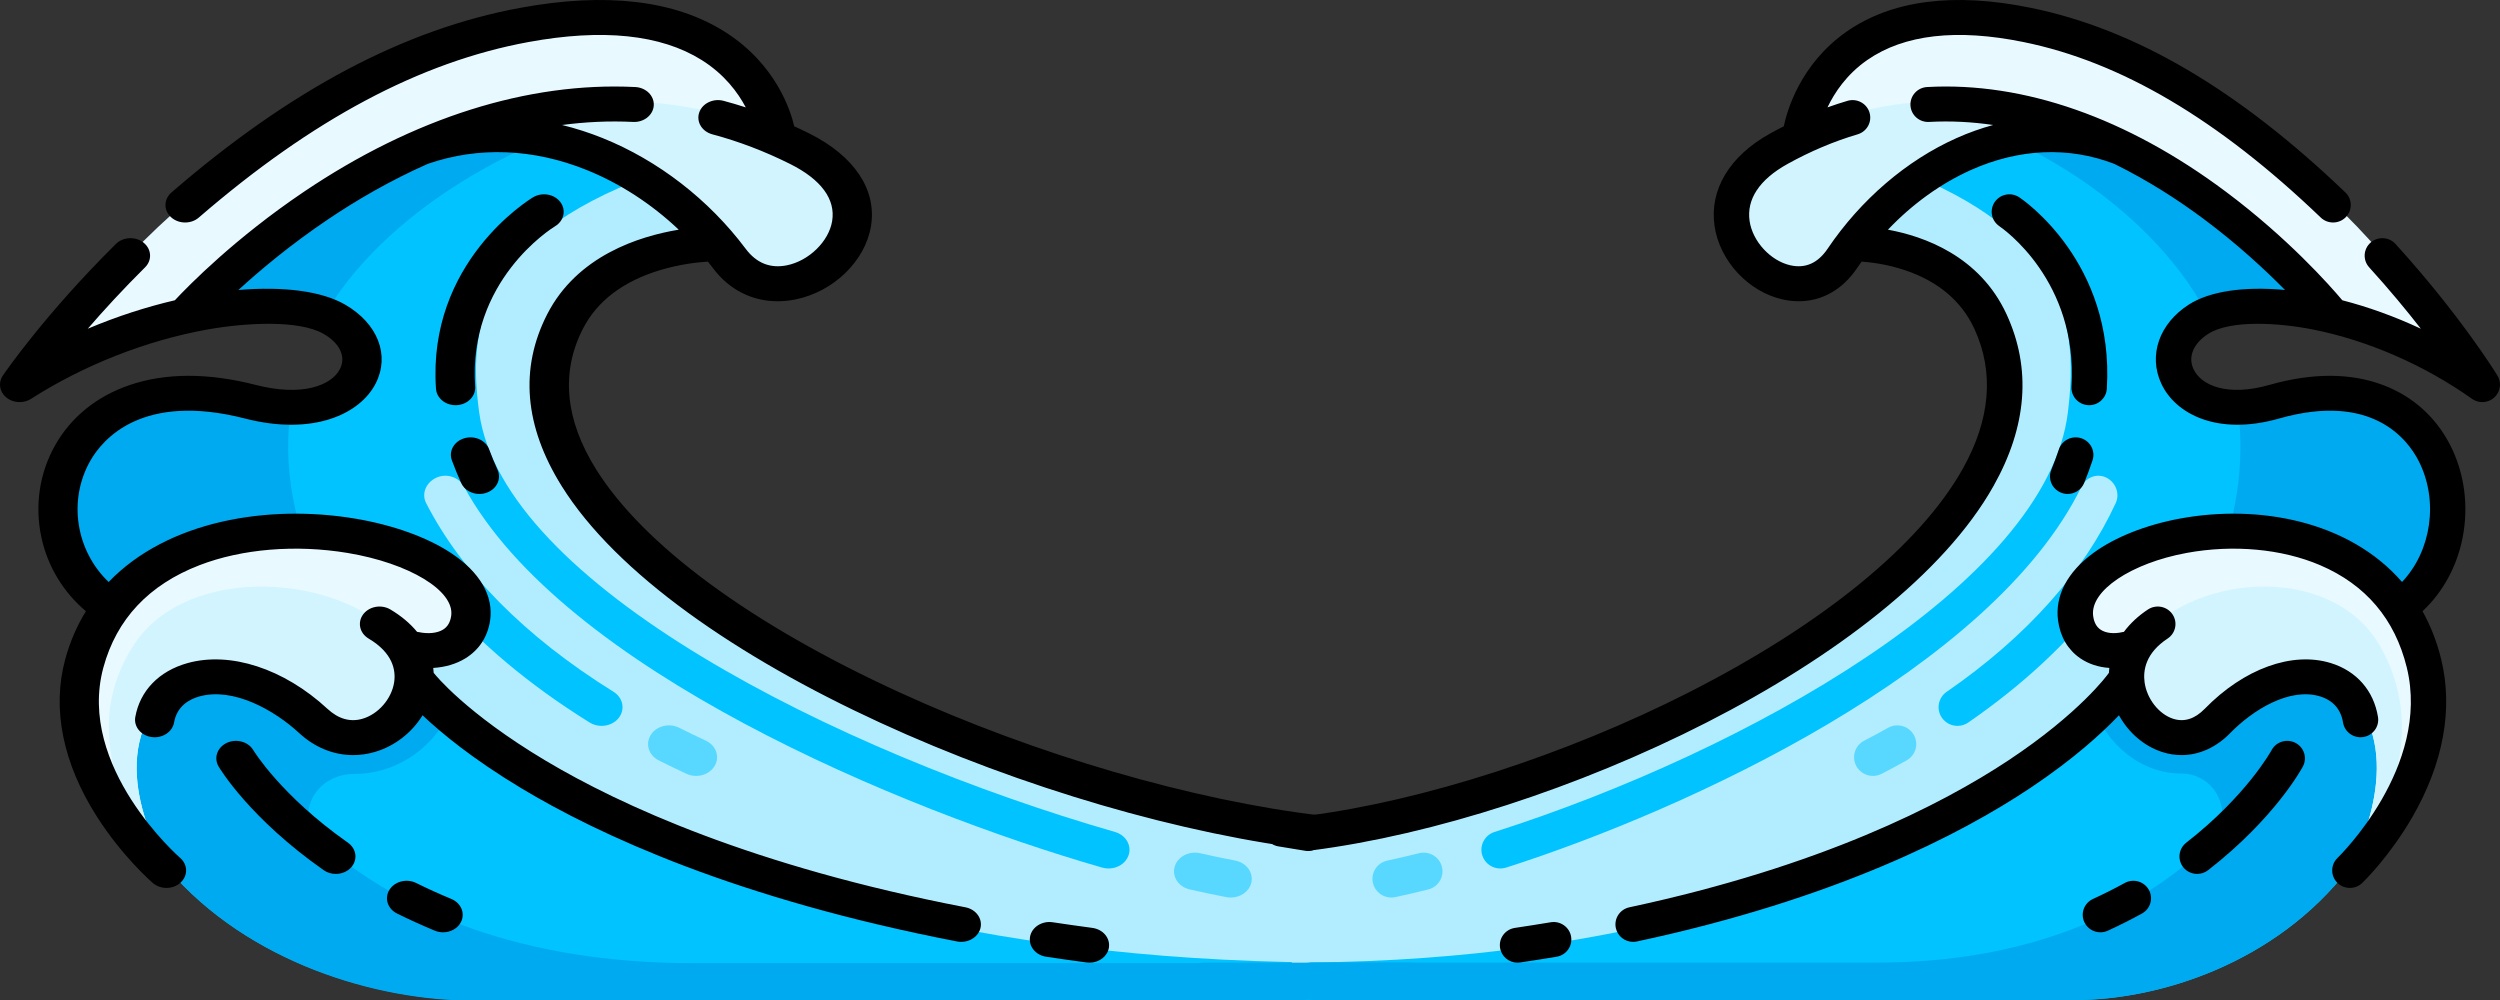 <?xml version="1.0" encoding="UTF-8" standalone="no"?>
<svg
   xmlns:dc="http://purl.org/dc/elements/1.1/"
   xmlns:cc="http://creativecommons.org/ns#"
   xmlns:rdf="http://www.w3.org/1999/02/22-rdf-syntax-ns#"
   xmlns:svg="http://www.w3.org/2000/svg"
   xmlns="http://www.w3.org/2000/svg"
   xmlns:sodipodi="http://sodipodi.sourceforge.net/DTD/sodipodi-0.dtd"
   xmlns:inkscape="http://www.inkscape.org/namespaces/inkscape"
   version="1.1"
   id="Capa_1"
   x="0px"
   y="0px"
   viewBox="0 0 250 100"
   xml:space="preserve"
   sodipodi:docname="UPDATE LVL.svg"
   width="250"
   height="100"
   inkscape:version="1.0.2 (e86c870879, 2021-01-15, custom)"><rect x="0" y="0" width="250" height="100" fill="#333333" stroke="none"/><defs
   id="defs578" /><sodipodi:namedview
   pagecolor="#ffffff"
   bordercolor="#666666"
   borderopacity="1"
   objecttolerance="10"
   gridtolerance="10"
   guidetolerance="10"
   inkscape:pageopacity="0"
   inkscape:pageshadow="2"
   inkscape:window-width="1920"
   inkscape:window-height="1017"
   id="namedview576"
   showgrid="false"
   inkscape:zoom="3.3202931"
   inkscape:cx="196.77122"
   inkscape:cy="83.804437"
   inkscape:window-x="-8"
   inkscape:window-y="-8"
   inkscape:window-maximized="1"
   inkscape:current-layer="Capa_1" />
















<g
   id="g545">
</g>
<g
   id="g547">
</g>
<g
   id="g549">
</g>
<g
   id="g551">
</g>
<g
   id="g553">
</g>
<g
   id="g555">
</g>
<g
   id="g557">
</g>
<g
   id="g559">
</g>
<g
   id="g561">
</g>
<g
   id="g563">
</g>
<g
   id="g565">
</g>
<g
   id="g567">
</g>
<g
   id="g569">
</g>
<g
   id="g571">
</g>
<g
   id="g573">
</g>
<path
   style="fill:#e8faff;fill-opacity:1;stroke-width:0.247"
   d="M 55.848,1.785 C 39.752,3.573 16.415,17.95 5.757,34.579 22.874,28.47 62.974,21.661 64.275,21.879 l 13.013,-5.752 c -2.62e-4,0 1.654,-16.908 -21.44,-14.342 z"
   id="path2" /><path
   style="fill:#b2edff;fill-opacity:1;stroke-width:0.247"
   d="m 133.946,83.347 c 0,0 -1.45,-0.343 -3.446,-0.642 -34.321,-5.155 -84.39,-28.066 -73.433,-49.584 4.009,-7.873 15.295,-9.003 15.295,-9.003 v -8.301 H 43.995 l -24.193,15.37 c 6.029,-1.181 11.176,-0.949 13.734,0.531 5.926,3.43 1.918,10.913 -8.367,8.263 -19.364,-4.99 -23.705,14.031 -13.422,21.202 l 3.496,17.787 62.218,19.161 56.521,-0.01 z"
   id="path4" /><path
   style="fill:#00c3ff;fill-opacity:1;stroke-width:0.247"
   d="m 111.501,83.198 c -27.787,-8.004 -61.251,-24.796 -63.585,-41.971 -1.133,-8.34 0,-17.305 16.907,-23.618 l -2.373,-1.892 C 49.719,12.301 35.918,15.165 26.171,23.247 L 15.241,32.309 c 0.149,-0.046 0.291,-0.102 0.441,-0.145 7.756,-2.237 14.728,-2.256 17.854,-0.447 5.926,3.43 1.918,10.913 -8.367,8.263 -19.364,-4.99 -23.705,14.031 -13.422,21.202 l 1.524,7.756 30.89,-9.062 c 3.791,4.425 8.729,8.599 14.806,12.377 0.363,0.227 0.78,0.334 1.192,0.334 0.662,0 1.313,-0.279 1.72,-0.802 0.659,-0.85 0.425,-2.015 -0.524,-2.605 -8.949,-5.564 -15.243,-12.028 -18.745,-18.875 -0.475,-0.929 -0.02,-2.031 0.985,-2.517 1.033,-0.499 2.287,-0.09 2.798,0.855 9.897,18.271 43.682,32.315 63.824,38.117 0.214,0.06 0.429,0.089 0.641,0.089 0.884,0 1.706,-0.504 1.991,-1.297 0.355,-0.983 -0.25,-2.037 -1.349,-2.355 z"
   id="path6" /><path
   style="fill:#d1f4ff;fill-opacity:1;stroke-width:0.247"
   d="m 79.945,14.646 c -2.48,-1.618 -9.63,-4.429 -16.507,-4.429 -6.133,0 -11.704,1.007 -16.712,2.616 10.238,0.933 21.368,6.317 26.203,12.803 5.862,7.864 18.128,-3.742 7.016,-10.991 z"
   id="path8" /><path
   style="fill:#00c3ff;fill-opacity:1;stroke-width:0.247"
   d="m 37.197,64.611 c 0,0 25.119,31.025 94.644,31.638 1.153,0.01 2.095,0.839 2.095,1.87 v 0 C 133.936,99.158 132.995,100 131.834,100 H 47.132 c -9.465,0 -22.311,-3.742 -30.329,-13.095 -6.708,-7.826 -4.183,-22.449 -4.183,-22.449 z"
   id="path10" /><g
   id="g420"
   transform="matrix(0.973,0,0,0.97,2.2571798e-4,-40.236)"
   style="fill:#00aaf0;fill-opacity:1"><path
     style="fill:#00aaf0;fill-opacity:1;stroke-width:0.254"
     d="m 135.636,140.771 c -11.615,0 -37.488,0 -64.557,0 -17.472,0 -29.969,-5.336 -38.016,-12.377 -2.972,-2.6 -0.805,-7.144 3.346,-7.125 l 0.04,2.4e-4 c 3.969,0 7.781,-2.355 9.573,-6.039 -5.331,-4.134 -7.736,-7.099 -7.736,-7.099 L 13.021,107.972 c 0,0 -2.596,15.081 4.301,23.153 8.243,9.647 21.449,13.506 31.18,13.506 h 87.077 c 1.194,0 2.162,-0.868 2.162,-1.939 0,-1.047 -0.943,-1.884 -2.103,-1.919 z"
     id="path12" /></g><g
   id="g18"
   transform="matrix(0.262,0,0,0.233,6.071797e-5,-9.673)"
   style="fill:#59d8ff;fill-opacity:1"><path
     style="fill:#59d8ff;fill-opacity:1"
     d="m 469.791,426.732 c -0.558,0 -1.124,-0.055 -1.69,-0.18 -4.477,-0.964 -9.141,-2.069 -13.968,-3.292 -4.281,-1.082 -6.873,-5.447 -5.796,-9.742 1.077,-4.311 5.445,-6.905 9.707,-5.823 4.641,1.176 9.117,2.234 13.422,3.166 4.313,0.933 7.06,5.196 6.131,9.531 -0.804,3.769 -4.122,6.34 -7.806,6.34 z"
     id="path14" /><path
     style="fill:#59d8ff;fill-opacity:1"
     d="m 265.697,374.533 c -1.245,0 -2.506,-0.29 -3.684,-0.909 -3.602,-1.881 -7.134,-3.809 -10.6,-5.769 -3.844,-2.179 -5.199,-7.077 -3.029,-10.934 2.17,-3.864 7.056,-5.228 10.889,-3.049 3.31,1.881 6.686,3.715 10.124,5.518 3.915,2.046 5.437,6.897 3.396,10.824 -1.425,2.752 -4.212,4.319 -7.096,4.319 z"
     id="path16" /></g><g
   id="g24"
   transform="matrix(0.262,0,0,0.233,6.071797e-5,-9.673)"
   style="fill:#00aaf0;fill-opacity:1"><path
     style="fill:#00aaf0;fill-opacity:1"
     d="m 111.263,215.323 c -4.544,-0.047 -9.545,-0.71 -15.08,-2.311 -73.999,-21.409 -90.588,60.193 -51.29,90.959 l 5.825,33.272 79.619,-26.222 c -3.513,-8.05 -6.922,-16.398 -10.175,-25.108 -9.933,-26.597 -11.899,-50.048 -8.899,-70.59 z"
     id="path20" /><path
     style="fill:#00aaf0;fill-opacity:1"
     d="m 191.702,101.321 c -25.529,0 -50.209,9.194 -69.559,25.912 L 62.54,178.729 c 25.87,-7.935 49.065,-8.569 61.842,-3.025 27.286,-50.991 83.704,-74.383 83.704,-74.383 z"
     id="path22" /></g><path
   style="fill:#e8faff;stroke-width:0.247"
   d="m 8.611,66.17 c -2.991,11.045 8.192,20.734 8.192,20.734 0,0 -5.981,-9.305 -1.438,-16.018 3.007,-4.443 9.151,-5.378 16.08,1.052 5.281,4.901 12.525,-2.037 9.174,-7.286 3.031,0.5 6.141,-0.474 6.513,-3.003 1.365,-9.281 -33.118,-15.434 -38.521,4.521 z"
   id="path26" /><path
   style="fill:#d1f4ff;fill-opacity:1;stroke-width:0.247"
   d="m 15.365,70.886 c 3.007,-4.443 9.151,-5.378 16.08,1.052 5.281,4.901 12.525,-2.037 9.174,-7.286 -6.211,-7.525 -21.855,-8.382 -27.215,-0.197 -5.57,8.506 -0.784,17.461 3.399,22.449 0,2.4e-4 -5.981,-9.305 -1.438,-16.018 z"
   id="path28" /><path
   d="m 109.236,92.789 c -1.336,-0.179 -2.67,-0.368 -3.965,-0.563 -1.07,-0.162 -2.082,0.48 -2.263,1.432 -0.181,0.952 0.539,1.854 1.608,2.015 1.32,0.199 2.678,0.392 4.038,0.574 0.099,0.013 0.197,0.02 0.294,0.02 0.955,0 1.793,-0.622 1.939,-1.489 0.161,-0.955 -0.578,-1.845 -1.65,-1.988 z"
   id="path30"
   style="stroke-width:0.247" /><path
   d="m 132.272,81.574 c -12.896,-1.491 -28.719,-6.103 -42.325,-12.338 -14.83,-6.795 -25.608,-14.723 -30.349,-22.322 -3.094,-4.96 -3.535,-9.681 -1.309,-14.033 1.418,-2.772 4.01,-4.745 7.705,-5.865 2.031,-0.615 3.87,-0.799 4.798,-0.854 0.172,0.217 0.344,0.435 0.51,0.657 1.61,2.151 3.902,3.306 6.46,3.306 0.581,0 1.176,-0.06 1.779,-0.181 3.808,-0.764 6.987,-3.847 7.557,-7.33 0.595,-3.632 -1.653,-7.01 -6.167,-9.267 -0.5,-0.25 -1.004,-0.487 -1.509,-0.718 C 79.084,11.155 77.638,6.433 72.479,3.176 67.47,0.014 60.594,-0.792 52.042,0.781 40.474,2.909 29.06,8.949 17.145,19.247 c -0.778,0.672 -0.797,1.779 -0.042,2.472 0.385,0.353 0.897,0.531 1.409,0.531 0.492,0 0.986,-0.164 1.367,-0.493 11.363,-9.821 22.143,-15.562 32.957,-17.551 7.412,-1.364 13.24,-0.761 17.322,1.791 2.275,1.422 3.628,3.244 4.419,4.742 -0.737,-0.239 -1.476,-0.458 -2.215,-0.655 -1.039,-0.278 -2.132,0.249 -2.443,1.174 -0.311,0.925 0.28,1.899 1.318,2.176 2.621,0.698 5.236,1.695 7.774,2.963 3.108,1.554 4.562,3.53 4.204,5.713 -0.334,2.038 -2.326,3.981 -4.536,4.424 -1.657,0.332 -3.04,-0.224 -4.111,-1.654 -3.676,-4.911 -8.761,-8.845 -14.318,-11.077 -1.341,-0.539 -2.692,-0.972 -4.047,-1.303 2.305,-0.304 4.68,-0.426 7.106,-0.306 1.083,0.056 2.008,-0.685 2.068,-1.648 C 65.436,9.582 64.607,8.757 63.525,8.703 52.798,8.17 41.342,11.793 30.4,19.171 c -6.876,4.637 -11.49,9.333 -12.914,10.856 -2.823,0.658 -5.77,1.603 -8.709,2.845 1.579,-1.827 3.498,-3.924 5.729,-6.137 0.724,-0.718 0.657,-1.824 -0.149,-2.469 -0.807,-0.645 -2.047,-0.586 -2.771,0.133 -7.081,7.024 -11.051,12.79 -11.293,13.144 -0.403,0.582 -0.4,1.347 0.075,1.938 0.632,0.784 1.858,0.964 2.739,0.401 5.292,-3.382 11.56,-5.844 17.649,-6.933 3.817,-0.683 9.148,-0.977 11.606,0.44 1.633,0.941 2.258,2.287 1.632,3.512 -0.844,1.651 -3.773,2.785 -8.413,1.593 -4.769,-1.224 -9.023,-1.217 -12.642,0.021 -3.255,1.113 -5.818,3.182 -7.411,5.985 -1.586,2.788 -2.076,6.081 -1.381,9.273 0.627,2.879 2.187,5.444 4.444,7.351 -0.881,1.425 -1.583,3.021 -2.067,4.799 -1.346,4.952 -0.245,10.404 3.185,15.768 2.538,3.97 5.45,6.502 5.573,6.608 0.381,0.329 0.874,0.493 1.365,0.493 0.513,0 1.025,-0.178 1.41,-0.532 0.754,-0.694 0.735,-1.8 -0.044,-2.472 -0.104,-0.09 -10.378,-9.097 -7.674,-19.042 1.314,-4.833 4.547,-8.274 9.61,-10.227 4.24,-1.636 9.633,-2.082 14.796,-1.226 6.187,1.027 10.743,3.793 10.373,6.298 -0.095,0.644 -0.362,1.093 -0.816,1.372 -0.577,0.355 -1.483,0.448 -2.423,0.25 -0.058,-0.012 -0.115,-0.021 -0.172,-0.028 -0.69,-0.835 -1.581,-1.592 -2.666,-2.236 -0.902,-0.536 -2.12,-0.319 -2.722,0.485 -0.601,0.803 -0.358,1.889 0.544,2.424 2.442,1.45 2.734,3.184 2.549,4.383 -0.254,1.648 -1.586,3.178 -3.167,3.637 -1.224,0.355 -2.402,0.021 -3.501,-0.996 -4.348,-4.019 -9.714,-5.77 -14.003,-4.568 -2.843,0.796 -4.743,2.761 -5.212,5.39 -0.17,0.954 0.559,1.85 1.63,2.001 1.069,0.152 2.076,-0.498 2.247,-1.452 0.295,-1.653 1.53,-2.329 2.513,-2.604 3.422,-0.958 7.525,1.372 9.999,3.659 1.564,1.445 3.455,2.203 5.399,2.203 0.713,0 1.433,-0.102 2.146,-0.309 2.023,-0.588 3.737,-1.946 4.793,-3.675 1.826,1.734 4.97,4.346 9.846,7.28 7.734,4.654 21.577,11.094 43.612,15.341 0.14,0.027 0.279,0.04 0.417,0.04 0.904,0 1.717,-0.56 1.916,-1.379 0.229,-0.944 -0.444,-1.874 -1.503,-2.079 -21.246,-4.096 -34.562,-10.238 -41.991,-14.669 -7.984,-4.762 -11.055,-8.616 -11.115,-8.693 -0.022,-0.028 -0.046,-0.054 -0.069,-0.08 -0.009,-0.166 -0.024,-0.33 -0.045,-0.494 1.186,-0.071 2.294,-0.393 3.207,-0.954 1.381,-0.848 2.238,-2.16 2.48,-3.794 0.361,-2.445 -1.026,-4.84 -3.907,-6.742 -2.412,-1.593 -5.835,-2.818 -9.639,-3.45 -8.671,-1.439 -18.698,0.211 -24.602,6.344 -3.252,-3.098 -4.097,-8.138 -1.832,-12.119 1.223,-2.15 5.179,-6.866 15.465,-4.226 6.888,1.768 11.529,-0.486 13.072,-3.504 1.447,-2.83 0.213,-6.003 -3.072,-7.897 -2.311,-1.332 -6.118,-1.834 -10.656,-1.452 2.188,-2.002 5.258,-4.574 9.01,-7.097 2.764,-1.859 6.131,-3.836 9.939,-5.522 0.012,-0.004 0.023,-0.006 0.035,-0.01 5.032,-1.731 10.5,-1.518 15.814,0.617 3.354,1.347 6.521,3.41 9.235,5.981 -3.965,0.655 -10.163,2.61 -13.155,8.46 -2.77,5.417 -2.282,11.197 1.451,17.18 10.971,17.586 48.647,33.314 75.6,36.429 0.086,0.01 0.171,0.015 0.255,0.015 0.971,0 1.816,-0.642 1.944,-1.524 0.139,-0.956 -0.619,-1.833 -1.694,-1.958 z"
   id="path32"
   style="stroke-width:0.247" /><path
   d="m 46.441,43.824 c -1.031,0.3 -1.593,1.287 -1.256,2.204 0.275,0.75 0.589,1.516 0.933,2.275 0.309,0.681 1.044,1.094 1.821,1.094 0.245,0 0.493,-0.041 0.734,-0.128 1.005,-0.362 1.491,-1.38 1.085,-2.275 -0.311,-0.686 -0.594,-1.377 -0.842,-2.052 -0.337,-0.918 -1.445,-1.419 -2.475,-1.119 z"
   id="path34"
   style="stroke-width:0.247" /><path
   d="m 55.508,22.625 c 0.894,-0.541 1.129,-1.625 0.524,-2.424 -0.606,-0.8 -1.826,-1.011 -2.725,-0.471 -0.433,0.26 -10.584,6.512 -9.708,19.149 0.064,0.927 0.928,1.641 1.957,1.641 0.041,0 0.082,-0.001 0.123,-0.004 1.082,-0.059 1.905,-0.889 1.838,-1.852 -0.734,-10.582 7.624,-15.815 7.991,-16.038 z"
   id="path36"
   style="stroke-width:0.247" /><path
   d="m 45.138,89.897 c -1.202,-0.498 -2.387,-1.036 -3.524,-1.599 -0.947,-0.469 -2.142,-0.165 -2.669,0.679 -0.527,0.844 -0.185,1.909 0.762,2.377 1.218,0.603 2.488,1.179 3.774,1.713 0.268,0.111 0.55,0.164 0.827,0.164 0.74,0 1.448,-0.374 1.78,-1.011 0.458,-0.875 0.032,-1.915 -0.951,-2.323 z"
   id="path38"
   style="stroke-width:0.247" /><path
   d="m 34.796,84.269 c -6.706,-4.705 -9.438,-9.208 -9.465,-9.252 -0.505,-0.852 -1.689,-1.179 -2.648,-0.731 -0.96,0.449 -1.329,1.506 -0.825,2.361 0.123,0.209 3.097,5.17 10.51,10.37 0.36,0.253 0.788,0.375 1.213,0.375 0.581,0 1.156,-0.228 1.543,-0.666 0.671,-0.758 0.524,-1.858 -0.328,-2.455 z"
   id="path40"
   style="stroke-width:0.247" /><path
   style="fill:#e8faff;fill-opacity:1;stroke-width:0.235"
   d="m 199.638,1.785 c 14.514,1.788 35.559,16.166 45.17,32.794 -15.435,-6.109 -51.597,-12.918 -52.77,-12.7 l -11.734,-5.752 c 2.4e-4,0 -1.491,-16.908 19.334,-14.342 z"
   id="path2-4" /><path
   style="fill:#b2edff;fill-opacity:1;stroke-width:0.235"
   d="m 129.211,83.347 c 0,0 1.307,-0.343 3.107,-0.642 30.95,-5.155 76.101,-28.066 66.22,-49.584 -3.615,-7.873 -13.793,-9.003 -13.793,-9.003 v -8.301 h 25.582 l 21.816,15.37 c -5.437,-1.181 -10.078,-0.949 -12.385,0.531 -5.344,3.43 -1.729,10.913 7.545,8.263 17.462,-4.99 21.377,14.031 12.103,21.202 l -3.152,17.787 -56.107,19.161 -50.969,-0.01 z"
   id="path4-0" /><path
   style="fill:#00c3ff;fill-opacity:1;stroke-width:0.235"
   d="m 149.451,83.198 c 25.058,-8.004 55.235,-24.796 57.339,-41.971 1.022,-8.34 0,-17.305 -15.247,-23.618 l 2.14,-1.892 c 11.48,-3.416 23.926,-0.551 32.716,7.531 l 9.856,9.062 c -0.134,-0.046 -0.262,-0.102 -0.398,-0.145 -6.994,-2.237 -13.281,-2.256 -16.1,-0.447 -5.344,3.43 -1.729,10.913 7.545,8.263 17.462,-4.99 21.377,14.031 12.103,21.202 l -1.375,7.756 -27.856,-9.062 c -3.418,4.425 -7.871,8.599 -13.351,12.377 -0.328,0.227 -0.704,0.334 -1.075,0.334 -0.597,0 -1.184,-0.279 -1.551,-0.802 -0.594,-0.85 -0.383,-2.015 0.472,-2.605 8.07,-5.564 13.746,-12.028 16.904,-18.875 0.429,-0.929 0.018,-2.031 -0.888,-2.517 -0.932,-0.499 -2.062,-0.09 -2.524,0.855 -8.925,18.271 -39.392,32.315 -57.555,38.117 -0.193,0.06 -0.387,0.089 -0.578,0.089 -0.798,0 -1.538,-0.504 -1.795,-1.297 -0.32,-0.982 0.225,-2.037 1.216,-2.355 z"
   id="path6-0" /><path
   style="fill:#d1f4ff;fill-opacity:1;stroke-width:0.235"
   d="m 177.907,14.646 c 2.236,-1.618 8.685,-4.429 14.885,-4.429 5.53,0 10.554,1.007 15.071,2.617 -9.232,0.933 -19.269,6.317 -23.629,12.803 -5.286,7.864 -16.347,-3.742 -6.327,-10.991 z"
   id="path8-5" /><path
   style="fill:#00c3ff;fill-opacity:1;stroke-width:0.235"
   d="m 216.457,64.611 c 0,0 -22.652,31.025 -85.348,31.638 -1.04,0.01 -1.889,0.839 -1.889,1.87 v 0 c 0,1.038 0.849,1.88 1.896,1.88 h 76.381 c 8.535,0 20.12,-3.742 27.35,-13.095 6.049,-7.826 3.772,-22.449 3.772,-22.449 z"
   id="path10-5" /><path
   style="fill:#00aaf0;fill-opacity:1;stroke-width:0.234"
   d="m 131.222,96.259 c 10.169,0 32.823,0 56.524,0 15.298,0 26.24,-5.174 33.285,-12 2.602,-2.521 0.705,-6.927 -2.929,-6.908 l -0.035,2.4e-4 c -3.475,0 -6.813,-2.284 -8.382,-5.855 4.668,-4.009 6.773,-6.884 6.773,-6.884 l 22.122,-0.156 c 0,0 2.273,14.623 -3.765,22.449 -7.217,9.354 -18.78,13.095 -27.3,13.095 h -76.241 c -1.045,0 -1.893,-0.842 -1.893,-1.88 0,-1.015 0.826,-1.827 1.841,-1.861 z"
   id="path12-9" /><g
   id="g18-7"
   transform="matrix(-0.236,0,0,0.233,250,-9.673)"
   style="fill:#59d8ff;fill-opacity:1"><path
     style="fill:#59d8ff;fill-opacity:1"
     d="m 469.791,426.732 c -0.558,0 -1.124,-0.055 -1.69,-0.18 -4.477,-0.964 -9.141,-2.069 -13.968,-3.292 -4.281,-1.082 -6.873,-5.447 -5.796,-9.742 1.077,-4.311 5.445,-6.905 9.707,-5.823 4.641,1.176 9.117,2.234 13.422,3.166 4.313,0.933 7.06,5.196 6.131,9.531 -0.804,3.769 -4.122,6.34 -7.806,6.34 z"
     id="path14-5" /><path
     style="fill:#59d8ff;fill-opacity:1"
     d="m 265.697,374.533 c -1.245,0 -2.506,-0.29 -3.684,-0.909 -3.602,-1.881 -7.134,-3.809 -10.6,-5.769 -3.844,-2.179 -5.199,-7.077 -3.029,-10.934 2.17,-3.864 7.056,-5.228 10.889,-3.049 3.31,1.881 6.686,3.715 10.124,5.518 3.915,2.046 5.437,6.897 3.396,10.824 -1.425,2.752 -4.212,4.319 -7.096,4.319 z"
     id="path16-8" /></g><g
   id="g24-6"
   transform="matrix(-0.236,0,0,0.233,250,-9.673)"
   style="fill:#00aaf0;fill-opacity:1"><path
     style="fill:#00aaf0;fill-opacity:1"
     d="m 111.263,215.323 c -4.544,-0.047 -9.545,-0.71 -15.08,-2.311 -73.999,-21.409 -90.588,60.193 -51.29,90.959 l 5.825,33.272 79.619,-26.222 c -3.513,-8.05 -6.922,-16.398 -10.175,-25.108 -9.933,-26.597 -11.899,-50.048 -8.899,-70.59 z"
     id="path20-1" /><path
     style="fill:#00aaf0;fill-opacity:1"
     d="m 191.702,101.321 c -25.529,0 -50.209,9.194 -69.559,25.912 L 62.54,178.729 c 25.87,-7.935 49.065,-8.569 61.842,-3.025 27.286,-50.991 83.704,-74.383 83.704,-74.383 z"
     id="path22-5" /></g><path
   style="fill:#e8faff;stroke-width:0.235"
   d="m 242.235,66.17 c 2.697,11.045 -7.388,20.734 -7.388,20.734 0,0 5.394,-9.305 1.297,-16.018 -2.711,-4.443 -8.252,-5.378 -14.5,1.052 -4.762,4.901 -11.295,-2.037 -8.273,-7.286 -2.733,0.5 -5.538,-0.474 -5.874,-3.003 -1.231,-9.281 29.865,-15.434 34.738,4.521 z"
   id="path26-8" /><path
   style="fill:#d1f4ff;fill-opacity:1;stroke-width:0.235"
   d="m 236.144,70.886 c -2.711,-4.443 -8.252,-5.378 -14.5,1.052 -4.762,4.901 -11.295,-2.037 -8.273,-7.286 5.601,-7.525 19.708,-8.382 24.542,-0.197 5.023,8.506 0.707,17.461 -3.065,22.449 0,2.4e-4 5.394,-9.305 1.297,-16.018 z"
   id="path28-8" /><path
   d="m 151.493,92.789 c 1.204,-0.179 2.407,-0.368 3.576,-0.563 0.965,-0.162 1.877,0.48 2.041,1.432 0.163,0.952 -0.486,1.854 -1.45,2.015 -1.19,0.199 -2.415,0.392 -3.642,0.574 -0.089,0.013 -0.177,0.02 -0.265,0.02 -0.861,0 -1.616,-0.622 -1.748,-1.489 -0.145,-0.955 0.521,-1.845 1.488,-1.988 z"
   id="path30-5"
   style="stroke-width:0.235" /><path
   d="m 130.72,81.574 c 11.629,-1.491 25.898,-6.103 38.168,-12.338 13.373,-6.795 23.093,-14.723 27.368,-22.322 2.79,-4.96 3.187,-9.681 1.181,-14.033 -1.278,-2.772 -3.616,-4.745 -6.948,-5.865 -1.832,-0.615 -3.49,-0.799 -4.327,-0.854 -0.156,0.217 -0.31,0.435 -0.46,0.657 -1.452,2.151 -3.519,3.306 -5.825,3.306 -0.524,0 -1.06,-0.06 -1.604,-0.181 -3.434,-0.764 -6.3,-3.847 -6.815,-7.33 -0.537,-3.632 1.49,-7.01 5.561,-9.267 0.451,-0.25 0.905,-0.487 1.361,-0.718 0.305,-1.475 1.609,-6.197 6.261,-9.454 4.517,-3.162 10.717,-3.968 18.43,-2.395 10.431,2.127 20.725,8.168 31.469,18.466 0.702,0.672 0.718,1.779 0.038,2.472 -0.347,0.353 -0.808,0.531 -1.27,0.531 -0.444,0 -0.889,-0.164 -1.232,-0.493 -10.246,-9.821 -19.968,-15.562 -29.72,-17.551 -6.684,-1.364 -11.939,-0.761 -15.621,1.791 -2.052,1.422 -3.271,3.244 -3.985,4.742 0.664,-0.239 1.331,-0.458 1.998,-0.655 0.937,-0.278 1.923,0.249 2.203,1.174 0.28,0.925 -0.252,1.899 -1.189,2.176 -2.364,0.698 -4.722,1.695 -7.01,2.963 -2.803,1.554 -4.114,3.53 -3.791,5.713 0.301,2.038 2.098,3.981 4.09,4.424 1.494,0.332 2.742,-0.224 3.707,-1.654 3.315,-4.911 7.9,-8.845 12.912,-11.077 1.209,-0.539 2.428,-0.972 3.649,-1.303 -2.079,-0.304 -4.22,-0.426 -6.408,-0.306 -0.976,0.056 -1.811,-0.685 -1.865,-1.648 -0.054,-0.964 0.693,-1.789 1.669,-1.842 9.673,-0.533 20.004,3.089 29.871,10.468 6.2,4.637 10.362,9.333 11.645,10.856 2.546,0.658 5.203,1.603 7.854,2.845 -1.424,-1.827 -3.154,-3.924 -5.166,-6.137 -0.653,-0.718 -0.593,-1.824 0.135,-2.469 0.727,-0.645 1.846,-0.586 2.499,0.133 6.386,7.024 9.965,12.79 10.183,13.144 0.364,0.582 0.361,1.347 -0.068,1.938 -0.57,0.784 -1.675,0.964 -2.47,0.401 -4.772,-3.382 -10.425,-5.844 -15.915,-6.933 -3.442,-0.683 -8.249,-0.977 -10.466,0.44 -1.473,0.941 -2.037,2.287 -1.472,3.512 0.761,1.651 3.403,2.785 7.587,1.593 4.301,-1.224 8.136,-1.217 11.4,0.021 2.935,1.113 5.246,3.182 6.683,5.985 1.43,2.788 1.872,6.081 1.245,9.273 -0.565,2.879 -1.973,5.444 -4.007,7.351 0.795,1.425 1.428,3.021 1.864,4.799 1.214,4.952 0.221,10.404 -2.872,15.768 -2.289,3.97 -4.915,6.502 -5.025,6.608 -0.344,0.329 -0.788,0.493 -1.231,0.493 -0.462,0 -0.924,-0.178 -1.271,-0.532 -0.68,-0.694 -0.662,-1.8 0.04,-2.472 0.094,-0.09 9.358,-9.097 6.92,-19.042 -1.185,-4.833 -4.101,-8.274 -8.666,-10.227 -3.823,-1.636 -8.686,-2.082 -13.343,-1.226 -5.579,1.027 -9.688,3.793 -9.354,6.298 0.086,0.644 0.327,1.093 0.736,1.372 0.521,0.355 1.338,0.448 2.185,0.25 0.052,-0.012 0.104,-0.021 0.156,-0.028 0.623,-0.835 1.425,-1.592 2.404,-2.236 0.813,-0.536 1.912,-0.319 2.454,0.485 0.542,0.803 0.323,1.889 -0.491,2.424 -2.202,1.45 -2.466,3.184 -2.299,4.383 0.229,1.648 1.43,3.178 2.856,3.637 1.104,0.355 2.166,0.021 3.157,-0.996 3.921,-4.019 8.76,-5.77 12.627,-4.568 2.564,0.796 4.277,2.761 4.7,5.39 0.154,0.954 -0.505,1.85 -1.47,2.001 -0.964,0.152 -1.872,-0.498 -2.026,-1.452 -0.266,-1.653 -1.379,-2.329 -2.266,-2.604 -3.086,-0.958 -6.786,1.372 -9.017,3.659 -1.41,1.445 -3.116,2.203 -4.868,2.203 -0.643,0 -1.292,-0.102 -1.935,-0.309 -1.824,-0.588 -3.37,-1.946 -4.322,-3.675 -1.647,1.734 -4.482,4.346 -8.879,7.28 -6.974,4.654 -19.458,11.094 -39.328,15.341 -0.126,0.027 -0.252,0.04 -0.376,0.04 -0.815,0 -1.549,-0.56 -1.728,-1.379 -0.207,-0.944 0.4,-1.874 1.355,-2.079 19.159,-4.096 31.167,-10.238 37.867,-14.669 7.2,-4.762 9.969,-8.616 10.023,-8.693 0.02,-0.028 0.041,-0.054 0.062,-0.08 0.008,-0.166 0.022,-0.33 0.041,-0.494 -1.069,-0.071 -2.069,-0.393 -2.892,-0.954 -1.245,-0.848 -2.019,-2.16 -2.236,-3.794 -0.326,-2.445 0.925,-4.84 3.523,-6.742 2.175,-1.593 5.262,-2.818 8.692,-3.45 7.819,-1.439 16.862,0.211 22.185,6.344 2.933,-3.098 3.695,-8.138 1.652,-12.119 -1.103,-2.15 -4.67,-6.866 -13.946,-4.226 -6.211,1.768 -10.396,-0.486 -11.788,-3.504 -1.305,-2.83 -0.192,-6.003 2.77,-7.897 2.084,-1.332 5.517,-1.834 9.609,-1.452 -1.973,-2.002 -4.742,-4.574 -8.125,-7.097 -2.493,-1.859 -5.529,-3.836 -8.963,-5.522 -0.01,-0.004 -0.021,-0.006 -0.031,-0.01 -4.537,-1.731 -9.469,-1.518 -14.261,0.617 -3.024,1.347 -5.88,3.41 -8.328,5.981 3.576,0.655 9.165,2.61 11.862,8.46 2.498,5.417 2.058,11.197 -1.308,17.18 -9.893,17.586 -43.869,33.314 -68.174,36.429 -0.077,0.01 -0.154,0.015 -0.23,0.015 -0.876,0 -1.637,-0.642 -1.753,-1.524 -0.125,-0.956 0.559,-1.833 1.528,-1.958 z"
   id="path32-9"
   style="stroke-width:0.235" /><path
   d="m 208.121,43.824 c 0.929,0.3 1.436,1.287 1.133,2.204 -0.248,0.75 -0.531,1.516 -0.841,2.275 -0.278,0.681 -0.941,1.094 -1.642,1.094 -0.221,0 -0.445,-0.041 -0.662,-0.128 -0.906,-0.362 -1.345,-1.38 -0.979,-2.275 0.28,-0.686 0.536,-1.377 0.759,-2.052 0.303,-0.918 1.303,-1.419 2.232,-1.119 z"
   id="path34-0"
   style="stroke-width:0.235" /><path
   d="m 199.944,22.625 c -0.807,-0.541 -1.018,-1.625 -0.473,-2.424 0.547,-0.8 1.647,-1.011 2.457,-0.471 0.39,0.26 9.544,6.512 8.754,19.149 -0.058,0.927 -0.837,1.641 -1.765,1.641 -0.037,0 -0.074,-8.9e-4 -0.111,-0.004 -0.976,-0.059 -1.718,-0.889 -1.658,-1.852 0.661,-10.582 -6.875,-15.815 -7.206,-16.038 z"
   id="path36-1"
   style="stroke-width:0.235" /><path
   d="m 209.295,89.897 c 1.084,-0.498 2.153,-1.036 3.178,-1.599 0.854,-0.469 1.932,-0.165 2.407,0.679 0.475,0.844 0.167,1.909 -0.687,2.377 -1.098,0.603 -2.243,1.179 -3.403,1.713 -0.242,0.111 -0.496,0.164 -0.746,0.164 -0.667,0 -1.306,-0.374 -1.606,-1.011 -0.413,-0.875 -0.029,-1.915 0.858,-2.323 z"
   id="path38-1"
   style="stroke-width:0.235" /><path
   d="m 218.622,84.269 c 6.047,-4.705 8.511,-9.208 8.536,-9.252 0.455,-0.852 1.523,-1.179 2.388,-0.731 0.865,0.449 1.199,1.506 0.744,2.361 -0.111,0.209 -2.793,5.17 -9.477,10.37 -0.324,0.253 -0.711,0.375 -1.094,0.375 -0.524,0 -1.042,-0.228 -1.392,-0.666 -0.605,-0.758 -0.472,-1.858 0.295,-2.455 z"
   id="path40-2"
   style="stroke-width:0.235" /><rect
   style="fill:#00aaf0;fill-opacity:1;stroke-width:0.902"
   id="rect422"
   width="24.462"
   height="3.685"
   x="118.485"
   y="96.27"
   ry="1.843" /><rect
   style="fill:#000000;fill-opacity:1;stroke-width:0.812"
   id="rect426"
   width="6.081"
   height="3.32"
   x="136.478"
   y="59.498"
   ry="1.66"
   transform="matrix(0.987,0.162,-0.136,0.991,0,0)" /></svg>

